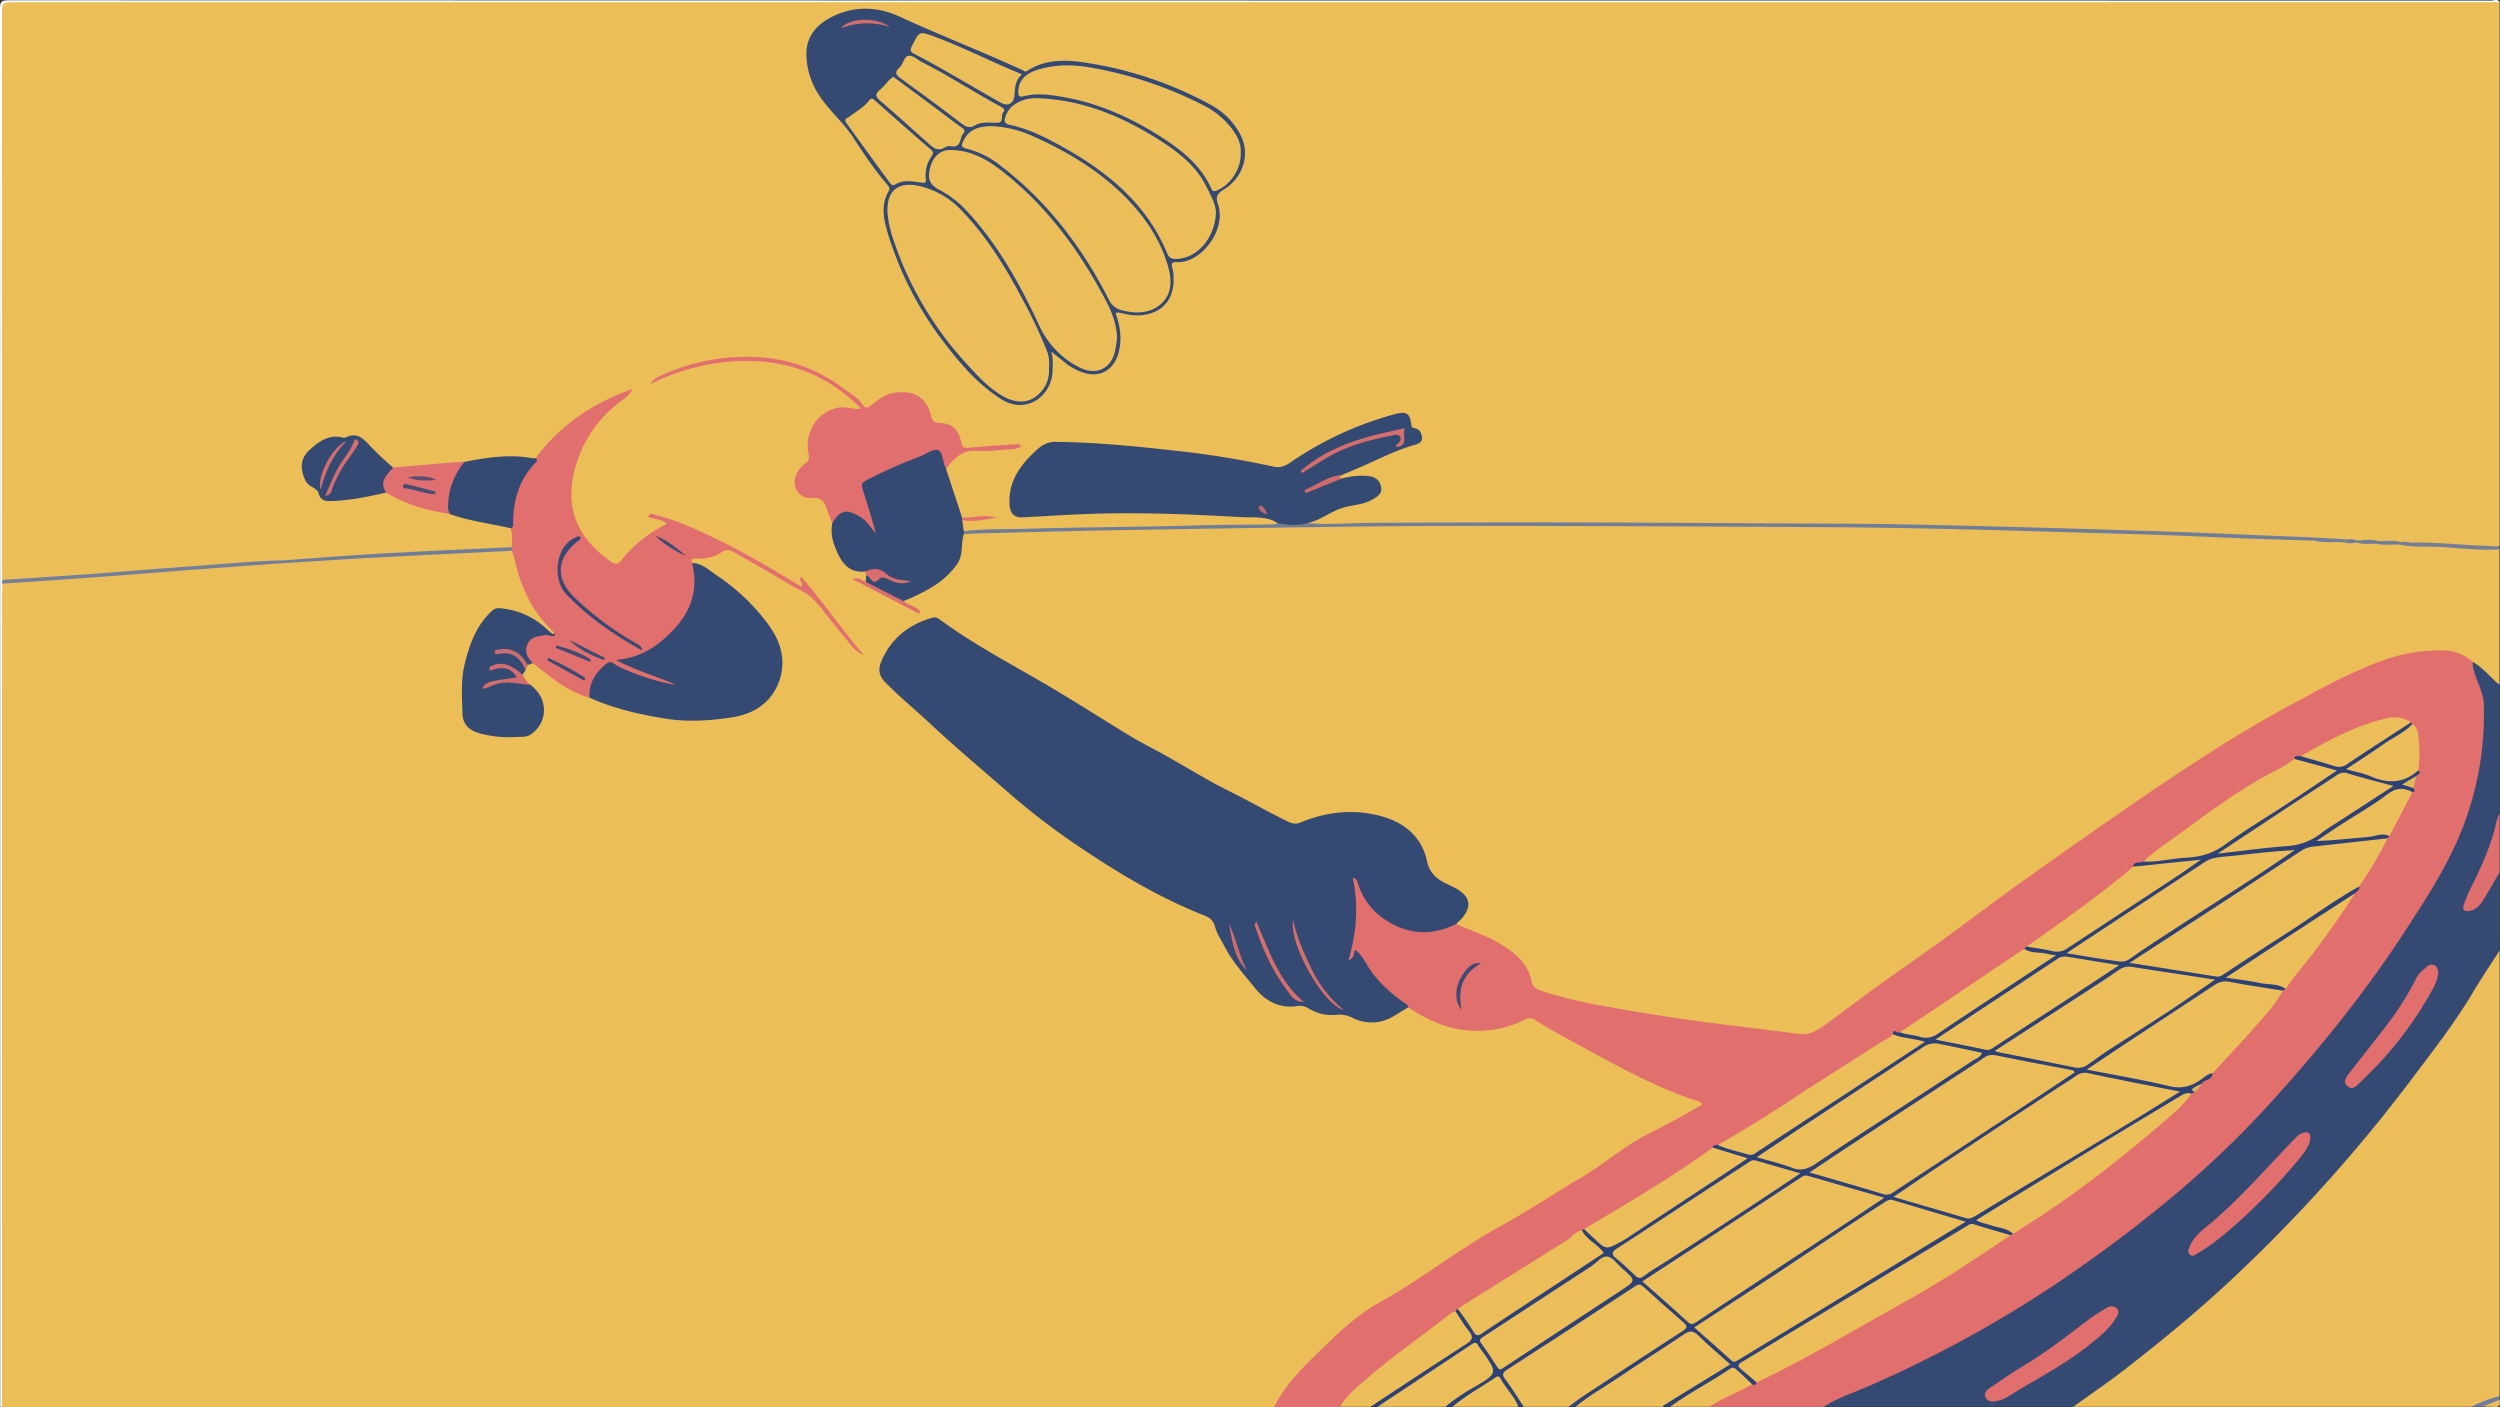 <svg id="Layer_1" data-name="Layer 1" xmlns="http://www.w3.org/2000/svg" viewBox="0 0 998.08 561.78"><rect x="0" y="0" width="998.08" height="561.78" fill="#333333" stroke="none"/><defs><style>.cls-1{fill:#ecbe58;}.cls-2{fill:#e16f6e;}.cls-3{fill:#ecbe59;}.cls-4{fill:#354a72;}.cls-5{fill:#2e4174;}.cls-6{fill:#fff;}.cls-7{fill:#ebbe59;}.cls-8{fill:#df6f6e;}.cls-9{fill:#747f97;}.cls-10{fill:#6f7c9b;}.cls-11{fill:#e3ba5c;}.cls-12{fill:#e16f6f;}.cls-13{fill:#6f7d99;}.cls-14{fill:#e06f6f;}.cls-15{fill:#737f98;}.cls-16{fill:#707d99;}.cls-17{fill:#d26d6d;}.cls-18{fill:#dd6e6f;}.cls-19{fill:#d86e6e;}.cls-20{fill:#d06c6d;}.cls-21{fill:#cb6c6d;}.cls-22{fill:#e0716f;}.cls-23{fill:#ecbf59;}.cls-24{fill:#3e4a71;}.cls-25{fill:#dfb759;}.cls-26{fill:#d5af5b;}.cls-27{fill:#e06f6e;}.cls-28{fill:#d66e6e;}.cls-29{fill:#d66e6d;}.cls-30{fill:#cd6b6d;}.cls-31{fill:#374872;}.cls-32{fill:#3d4a71;}.cls-33{fill:#414a72;}.cls-34{fill:#3d4a72;}.cls-35{fill:#be686d;}.cls-36{fill:#d56e6e;}.cls-37{fill:#d16d6d;}.cls-38{fill:#474c71;}.cls-39{fill:#5a4e70;}</style></defs><path class="cls-1" d="M997.93.89V217.94c-3.52,1.39-7.16.71-10.74.5-8.2-.49-16.38-1.25-24.61-1.22-1.47-.07-3,.21-4.41-.32-2.89-.79-5.84-.21-8.75-.39-2.55-.07-5.09.16-7.63-.15-2.72-1.1-5.57-.33-8.35-.56-13.94-.44-27.86-1.18-41.79-2-6.25-.36-12.53-.54-18.77-.7-13.15-.35-26.3-.72-39.44-1-20.92-.51-41.86-.86-62.77-1.87-9.59-.45-19.22.05-28.82-.14-64-1.27-128-.45-192.06-.68-7.34,0-14.66.44-22,.67a13.09,13.09,0,0,1-5.28-.38c-1.35-1.88.29-2.55,1.45-3.09,5.84-2.74,11.36-6.31,18.07-6.83a13.31,13.31,0,0,0,5.28-2c1.31-.74,2.38-1.67,2-3.36a3.25,3.25,0,0,0-3.11-2.48,27.52,27.52,0,0,0-7.42.1,5.11,5.11,0,0,1-3.45-.15c-1.93-1-1.21-2.22-.22-3.43,7.68-3.65,15.3-7.48,23.42-10.12,7.45-2.42,8-4.29,2.85-10.2-1.29-1.5-3-1.4-4.61-.93-8.87,2.63-17.71,5.37-25.84,9.91-5.68,3.18-11.35,6.4-16.78,10-2.15,1.43-4.57,1.27-6.88.67-14.38-3.76-29.12-5.64-43.81-7-13.64-1.28-27.3-3.32-41.11-2.56a10.83,10.83,0,0,0-7.63,3.15c-4.09,4.13-8.39,8.11-9.49,14.24a24.48,24.48,0,0,0-.38,2.82c-.32,5.74,1.16,7.13,6.79,6.24a28.32,28.32,0,0,1,3.18-.33,663.63,663.63,0,0,1,73.56.07c5.67.33,11.38.21,17,1.11,2.27.37,4.39,1,4.75,3.79-1,1.17-2.42.8-3.68.79-21.1-.15-42.19.7-63.28,1-11,.13-22.05-.24-33,.62-8.4.65-16.8.19-25.17.81-1.92-.87-2.19-2.39-1.64-4.21,1.06-1.63,2.73-.92,4.16-1a22.87,22.87,0,0,0,4.21-.61c-2.39.79-5.12.6-7.85.52a1.83,1.83,0,0,1-1.43-.93c-2.36-6.19-5.2-12.25-5.85-19a10.33,10.33,0,0,1,1.57-2.76c2.19-3.26,4.73-5.76,9.26-5.08,4.84.72,9.65-.89,14-.7-4.72-.06-9.89,1.12-15.14.8-2-.12-3.34-.65-4-2.72-1.22-4-3.7-6.5-8.2-6.56a3.76,3.76,0,0,1-3.86-3.52c-1.29-9.09-12.62-10.69-18.59-5.77a18.43,18.43,0,0,1-3.53,2.36,3.07,3.07,0,0,1-4.09-.81c-8.77-9.5-19.76-15-32.26-17.83-12.69-2.86-25.14-1.29-37.42,2.15a48.62,48.62,0,0,0-9.13,3.43A76.52,76.52,0,0,1,302,143.36,59.22,59.22,0,0,1,335.26,155c2.17,1.62,4.49,3.05,6.6,4.76,1.11.91,2.29,2.06,1.88,3.56-.49,1.8-2.31,1.49-3.64,1.33-3.39-.4-6.69-.25-9.6,1.63-4.7,3-6.72,7.59-6.34,13.05.21,3,.18,5.64-2.41,7.69a6.79,6.79,0,0,0-1.42,2c-2.28,4-1.1,7.62,3.38,7.86,6.69.37,7.94,4.89,9.22,9.81.21.8.47,1.58.68,2.38a22.26,22.26,0,0,0,1.27,8.32c1.6,4.82,3.9,8.9,9.64,9.52a2.54,2.54,0,0,1,1.52.85,3.42,3.42,0,0,1,.52,2.11,3.78,3.78,0,0,1-.4,2.09c.19.47-1.51.47-.39,1a182.72,182.72,0,0,1,16.81,9c-.65-.53-2-.76-1.87-2.3.48-1.73,2-2.11,3.4-2.78,4.89-2.36,9.62-5,13.53-8.86a15.15,15.15,0,0,0,4.85-10.29c.12-2.19.15-4.62,3.07-5.29,8.15-.58,16.34-.65,24.46-.71,18.37-.15,36.72-1.22,55.09-1,14.45.2,28.89-1.14,43.36-.71,3,.08,5.86-1.22,8.81-1,21.4,1.77,42.8,0,64.2.18,42.7.4,85.42-.22,128.12.27,20.12.23,40.24,0,60.34.72,18.92.67,37.86.57,56.76,1.83a90.89,90.89,0,0,0,9.91.14c12.21-.53,24.4.48,36.59.85,15.69.47,31.38,1.47,47.08,2,1.31,0,2.57.44,3.88.38,3.86.7,7.75.18,11.62.34a38.83,38.83,0,0,1,5.06.15c2.62,1.09,5.37.34,8,.56,2.91.1,5.83-.22,8.73.2a8.12,8.12,0,0,0,3.81.51c11.43-.2,22.77,1.42,34.18,1.5a3,3,0,0,1,2.32.64v54.08c-1.95.88-3-.61-4.2-1.63-2.56-2.14-4.56-4.95-7.61-6.52-6.75-5.39-14.58-4.51-22.14-3.22-14.21,2.42-26.82,9.13-39.39,15.77-9.12,4.81-18.11,9.85-27.12,14.86C887.41,298.29,878,305,868.56,311.45c-3.13,2.15-6.3,4.23-9.57,6.14-6.46,3.79-12.2,8.58-18.24,13-5.75,4.17-11.82,7.88-17.62,12-7.93,5.58-15.53,11.62-23.39,17.29q-12.36,8.94-24.73,17.88c-14.26,10.35-29.09,19.94-42.77,31-6.53,5.3-13.36,6.37-21.2,4.91-8.15-1.52-16.48-1.73-24.64-3-7.48-1.16-15-2.06-22.46-3.39-11.76-2.09-23.62-3.63-35.29-6.26-4.87-1.09-9.58-2.65-14.35-4.07a6.23,6.23,0,0,1-4.42-4.74c-1.58-6.83-6.41-10.87-12.12-14.05a66.91,66.91,0,0,0-13.55-6.19,4.21,4.21,0,0,1-3-2.82c-.17-2.68,1.88-4.51,2.71-6.82s.4-3.61-1.41-4.91a28.64,28.64,0,0,0-6.21-3.45,12.47,12.47,0,0,1-8-9.19,23.67,23.67,0,0,0-13.17-15.89,20.37,20.37,0,0,0-8.11-2.45c-8.4-.33-16.92-1.06-24.89,2.56a11.72,11.72,0,0,1-11.22-.7c-11.36-6.38-23.41-11.46-34.51-18.33-8.66-5.37-17.94-9.69-26.61-15-14.82-9.11-29.65-18.2-44.66-27-5.51-3.23-11.09-6.36-16.62-9.59a83.86,83.86,0,0,1-9.89-6.89c-4.63-3.69-9-3.08-13.4-.33a28.65,28.65,0,0,0-11.57,12.68c-1.56,3.52-1.24,5.19,1.45,8,6.39,6.7,13.91,12.15,20.45,18.71,5.76,5.78,12.13,11,18.25,16.35a329.56,329.56,0,0,0,26.68,21.79c7.9,5.63,15.76,11.36,24.11,16.34,11.5,6.85,23,13.67,35.61,18.43,3.16,1.2,5.5,3.09,6.66,6.4,3.3,9.48,9.25,17.37,16.1,24.4,3.93,4,9.23,6.68,15.36,6a7.7,7.7,0,0,1,4.78.92c4.19,2.28,8.77,2.84,13.41,2.81a13.6,13.6,0,0,1,5.12,1.28c5.85,2.3,11.19,1.1,16.2-2.21a12.56,12.56,0,0,1,4.21-1.77c4.19.31,7.36,3.05,10.93,4.76,9.87,4.76,19.82,4.62,30,1.44a17.3,17.3,0,0,0,3.35-1.19c3.59-2,6.69-1.05,10,1,10.37,6.41,21.29,11.85,32,17.67,6.88,3.74,14.12,6.69,21.19,10,2.44,1.14,5.16,1.67,7.69,2.69,1.47.59,3,1.19,3.31,2.9.36,2-1.38,2.55-2.67,3.32-8.43,5.06-17.33,9.24-25.84,14.17-3.81,2.21-7.12,5.07-10.75,7.51-7.64,5.17-15.65,9.74-23.41,14.69-15.35,9.79-31.61,18.09-46.33,28.9a148.93,148.93,0,0,1-16.62,10.22c-6.35,3.47-12,8-17.63,12.56a160.74,160.74,0,0,0-24.5,25.58c-1.23,1.55-1.92,3.56-4,4.21H.8c-.61-1-.35-2.08-.35-3.12q0-162,0-323.91c0-.47,0-1,0-1.42a1.71,1.71,0,0,1,1.74-1c7.81.09,15.52-1.25,23.31-1.55,7.29-.29,14.55-1.2,21.85-1.58,8.84-.45,17.65-1.49,26.49-2,8.11-.49,16.21-1.25,24.31-1.82,4.36-.31,8.7-1,13.09-.92,2.36,0,4.74.31,7.08-.3,4-.48,8-.91,11.94-1.05,12.13-.42,24.23-1.53,36.35-2.07,4.94-.22,9.88-.9,14.81-.77,7.45.21,14.83-1.18,22.28-.8,2,.2,2.69,1.64,3.08,3.37,1.51,6.75,4.42,12.94,7.66,19,1.53,2.87,3.81,5.11,5.71,7.67.79,1.07,1.71,2,1,3.47-1.15,1.13-2.09.36-3.15-.25-2-1.21-4-2.55-5.91-3.92-3.61-2.59-7.75-3.49-12-3.86-3.37-.29-5.05,2.58-6.45,4.84-6.58,10.64-8.38,22.42-7.36,34.71a7.45,7.45,0,0,0,6.41,7.05,67,67,0,0,0,14.09,1.2c3.57-.17,6.5-1.57,7.7-4.73A11,11,0,0,0,213,276.8a11.74,11.74,0,0,0-2.35-2.15c-1-1.73-2.77-3-2.93-5.21a5.28,5.28,0,0,1,.72-2.07,25.88,25.88,0,0,1,2-2.55,3.19,3.19,0,0,1,1.93-.9c2.94-.12,4.62,2.13,6.58,3.7a69.94,69.94,0,0,0,16.64,9.67c6.79,2,13.42,4.5,20.37,6,10.82,2.4,21.59,4,32.66,1.62,3.8-.82,7.65-1.05,11.27-2.84,7.78-3.85,11.83-12.89,10.16-21.39-1.38-7.09-5.61-12-10.24-17a94.6,94.6,0,0,0-23.55-18c-1.46-2.61-1.1-4,1.53-4.15a24.9,24.9,0,0,0,10.54-2.83c1.56-.86,3,0,4.37.72,8.62,4.46,16.5,10.42,25.36,14.2,8.25,3.53,11.49,11.12,17,16.85,2.12,2.2,3.81,4.8,5.41,6.55-3.81-4.61-8.13-9.72-12.15-15.06-2.55-3.39-5.12-6.21-9.56-7.83-5-1.81-9.4-5.38-14.14-8a184.77,184.77,0,0,0-17-8.62c-6.67-2.85-13.72-5.11-19.89-9.17-1.13-.75-2.71-.78-3.7-1.43a.91.91,0,0,1,.36.19c.93.78,3,.45,2.84,2.16-.1,1.53-1.63,2.29-2.91,2.86a38.56,38.56,0,0,0-13.16,10.39c-4.1,4.73-5.95,5-10.88.9C226,211.59,223.11,197,230,180.82c3.87-9.09,9.5-17.12,17.41-22.4-11.64,5.48-22.52,13.08-31.13,23.69a5.1,5.1,0,0,1-3.27,2c-9.25-.32-18.46-.17-27.55,1.84-4.81.11-9.55,1-14.36,1.18-4.57.14-9.11,1-13.7.85-5.23-2.16-8.44-6.71-12.26-10.51-1.76-1.76-3.29-2.83-5.84-1.67-2,.93-4.28,0-6.55.54-3.55.89-6.19,2.92-8.66,5.22-2.76,2.57-2.24,7.94.66,11.32,1.44,1.68,3.52,2.69,4.63,4.79.55,1.05,2,.89,3.24.82,7.3-.43,14.39-2.38,21.67-3,5.21,1.77,9.92,4.87,15.42,5.86,3.46.62,6.67,2.25,10.23,2.45,5.92,1.7,11.94,3,18,4.09a18,18,0,0,1,6.34,2.21c2.21,3,2.32,5.73.36,8.81a86.46,86.46,0,0,1-14.79.94c-12.63.14-25.21,1.3-37.81,1.84-10.57.45-21.18,1-31.74,2-2.34.22-4.65.8-7,.64-12.12.85-24.27,1.33-36.36,2.68-4.91.55-9.93.35-14.88.87-11.26,1.18-22.61,1.31-33.85,2.77-3.28.43-6.6.19-9.91.48-5,.45-10.09,1.28-15.19,1-.94,0-1.93.07-2.55-.9a30.27,30.27,0,0,1-.08-3.56Q.44,116.37.45,5C.45-.08,0,.54,5.07.54q494.34,0,988.67,0C995.13.56,996.58.21,997.93.89Z"/><path class="cls-2" d="M581.41,368.86c7,3.18,14.39,5.43,20.69,10,4.51,3.24,8.27,7.17,9.34,12.84.49,2.63,2.25,3.29,4.28,4A190.81,190.81,0,0,0,642.26,402q16,2.88,32.16,5.18c14.49,2.06,29.05,3.6,43.55,5.58,4.2.58,7.36-1.23,10.41-3.43,7-5,13.79-10.31,20.78-15.34,10.13-7.3,20.44-14.33,30.5-21.72s20.07-15,30.25-22.18c20.1-14.27,40.22-28.51,60.8-42.11,14.6-9.66,29.42-18.85,44.83-27.12,11.65-6.27,23.24-12.68,35.75-17.17a65.42,65.42,0,0,1,24.67-4,17.13,17.13,0,0,1,11.24,4.6c7.09,10.33,6.54,22,5.48,33.59-1.34,14.74-5.6,28.75-11.8,42.17-4,8.73-9.14,16.85-14.31,24.92a504,504,0,0,1-42.85,57.88c-10.6,12.29-21.29,24.46-33,35.75a498.89,498.89,0,0,1-44.25,37.71,514.17,514.17,0,0,1-49.21,33c-19.88,11.81-40.83,21.51-62.08,30.56-2.3,1-4.92.69-7.18,1.8H682.41c-.47-1.46.51-2.25,1.53-2.77,5-2.51,9.66-5.68,15.18-7a1.27,1.27,0,0,0,1.56-.88c3.57-3.26,8.17-4.75,12.35-6.86,13.41-6.78,26-15,39.35-21.84,12.12-6.26,23.16-14.2,35-20.85,4.93-2.77,9.11-6.79,14.39-9.06.43-.26.84-.56,1.25-.86,4.87-3.93,10.35-7,15.48-10.52,6.22-4.29,12.28-8.76,18.27-13.36,7.5-5.75,14.85-11.66,22.12-17.68a135.49,135.49,0,0,0,15-13.91,6.14,6.14,0,0,1,1.54-1.23,9.53,9.53,0,0,0,2.59-2.74c1-1.77,3.66-2,4.11-4.29a150.91,150.91,0,0,1,11.73-13.17,195.22,195.22,0,0,0,16.39-19.8,19,19,0,0,1,1.41-1.43c3.26-5.5,7.54-10.23,11.57-15.15,3.22-3.93,6.17-8.06,9-12.27,2.22-3.34,4.74-6.45,6.92-9.8a9.85,9.85,0,0,0,1.51-3c4-6.17,7.34-12.7,11.33-18.86a14.28,14.28,0,0,1,.61-1.39c2.44-4.83,5.24-9.47,7.46-14.41a8.2,8.2,0,0,1,2.19-2.72,1.06,1.06,0,0,0,.5-1.5c-.46-1.55.79-2.8.69-4.28a7.07,7.07,0,0,0,.36-3.35c.81-5.58,1-11.1-1.35-16.41a8,8,0,0,0-1.12-1.06c-5.38-2.77-10.47-.44-15.43,1.19-7.56,2.48-14.55,6.34-21.62,9.95-1.57.8-3.46.91-4.78,2.22a5.66,5.66,0,0,0-2.81,1.9c-4.85,3.64-10.51,5.88-15.61,9.12-7.38,4.69-14.43,9.86-21.77,14.58-7,4.48-12.86,10.39-20.16,14.36a20,20,0,0,0-2.43,2.06c-1.6.59-3.47.73-4.33,2.57-2.41,3-5.61,5.05-8.57,7.37-8.92,7-18,13.78-27.39,20.08-2.14,1.43-4.34,2.79-6.46,4.26-.41.31-.78.65-1.18,1a107.57,107.57,0,0,1-16.46,11.74c-11.33,6.66-21.29,15.42-33.11,21.3-1,.49-2.15.52-2.81,1.55-6.38,4.06-12.7,8.2-19.19,12.09-8.71,5.23-17,11.17-25.51,16.72-8.12,5.29-16.2,10.64-25,14.72a4.14,4.14,0,0,0-2.33,1.69c-15.12,11.22-31.45,20.56-47.45,30.39-1.14.7-2.42,1-3.58,1.53a13.33,13.33,0,0,1-1.35.71c-8.87,7.32-19.19,12.47-28.61,19a199.82,199.82,0,0,1-20.29,12.3c-.57.34-1,.89-1.52,1.27-14.69,11.28-30.21,21.54-43.29,34.82-1,1-2.27,1.24-3.29,2H508.63c5.18-10.33,13.72-17.82,21.77-25.75,6.27-6.17,13-11.86,20.61-16.12,16.71-9.35,31.72-21.37,48.5-30.57,10.78-5.9,20.91-12.85,31.51-19,9.37-5.47,17.51-12.84,27.26-17.73,7.17-3.6,14.26-7.37,21.3-11.59-.63-1.23-2-1.39-3.1-1.77-16.09-5.39-30.81-13.63-45.63-21.7-6.12-3.33-12.26-6.62-18.14-10.36a3.33,3.33,0,0,0-3.61-.16,43,43,0,0,1-27.57,3.77c-7-1.39-13.33-4.59-19.28-8.52-5.3-.91-8.42-5-11.94-8.41a34.83,34.83,0,0,1-6.35-8c-.88-1.6-1.66-3.33-4.31-1.94-1.58.83-3-1.41-2.15-3.95a62,62,0,0,0,1.79-9.72,59.86,59.86,0,0,0-.19-15.54c-.05-.47-.14-.94-.17-1.41-.09-1.36,0-2.8,1.62-3.1s2.33.93,2.83,2.19A30.85,30.85,0,0,0,553,365c7.55,6,16,6.29,24.85,3.75C579.12,368.41,580.25,367.59,581.41,368.86Z"/><path class="cls-3" d="M997.93,379.47v177.9c-3.15,3.16-7.45,3.24-11.39,4.27H827.71c-.56-2.29,1.26-3.18,2.65-4.09C840,551.22,849,544.16,858,537c7.11-5.69,14-11.72,20.88-17.65,12.17-10.43,23.42-21.81,34.6-33.26A465,465,0,0,0,947.05,448c9.12-11.65,18.32-23.25,27.27-35,5.15-6.76,9.52-14.12,13.92-21.4,2.08-3.44,4.68-6.56,6.38-10.25C995.19,380.13,996.1,378.82,997.93,379.47Z"/><path class="cls-4" d="M997.93,379.47c-3.59,5.62-7.34,11.15-10.75,16.88-7.24,12.17-15.95,23.29-24.44,34.58a623.24,623.24,0,0,1-70.31,78.46c-13.93,13.17-28.75,25.38-43.9,37.15-6.76,5.26-13.87,10.08-20.82,15.1H728c5.8-3.61,12.3-5.74,18.51-8.46a485.58,485.58,0,0,0,70.34-38,555.91,555.91,0,0,0,49.47-36.59,392,392,0,0,0,41.58-39.91c18.84-20.84,36.46-42.72,51.84-66.31,7.48-11.47,15-22.91,20.68-35.4a124.69,124.69,0,0,0,11.19-55.73c-.12-4.63-2.55-8.56-3.76-12.85a10.36,10.36,0,0,1-.65-4.14c4.21,2.32,7,6.25,10.73,9.16v51.24c-.61,12.08-6.16,22.5-11.15,33.12-.49,1-2,2.5-.55,3.38s2.48-.79,3.26-2c1.89-2.84,3.68-5.75,5.46-8.67.69-1.14,1.08-2.73,3-2.37Z"/><path class="cls-5" d="M953.93,333.84l-.75.79c-3,3.39-7.32,2.21-11,2.85a135.38,135.38,0,0,1-16.24,1.67c-3.84.19-6.94,2.14-10,4.2-13.54,9.15-27.37,17.84-41,26.89-6.69,4.45-13.33,9-20.35,13.26,9.38,1.26,18.48,2.74,27.57,4.31a8.34,8.34,0,0,0,6.39-1.19q22.32-14.55,44.46-29.38a43,43,0,0,1,5.19-3.08c1.14-.54,2.34-1.35,3.62-.23.43,1.44-.95,1.83-1.57,2.67-14.07,13-31.53,21.11-46.8,32.77,5.27,1.34,10.75,1.25,15.94,2.75,1.49.43,3.13.56,3.12,2.68l-1.17.72a6.49,6.49,0,0,1-5.08.63c-5.52-1.36-11.27-1.37-16.8-2.7-1.67-.4-3,.41-4.32,1.22-7.55,4.65-14.93,9.57-22.24,14.59-8.19,5.61-16.83,10.54-25,16.75,2.61,1.43,5.47,1.36,8.14,1.84,7.11,1.27,14.12,2.95,21.2,4.34a11.4,11.4,0,0,0,8.75-1.56c2.12-1.3,4.18-3.83,7.29-2.13.05,2.92-3.35,2.26-4.29,4.15-.76,1.3-3.18,1.2-2.87,3.4l-1.18.58c-8.45,5.42-17.15,10.42-25.69,15.72-14.95,9.27-30.21,18-45.06,27.47-3.55,2.26-7.42,4-11.08,6.63,2.43,1.67,5,1.68,7.28,2.63,1.62.69,3.5,1.16,3.29,3.54l-1,.47c-4.33,1.21-8.12-1.09-12.09-2a9.62,9.62,0,0,0-7.74,1.34C762.76,505.14,742.2,517,722,529.56c-7.32,4.56-14.83,8.82-22.13,13.43-3.36,2.12-3.43,2.25-.75,5.07,1.05,1.11,2.34,2.08,2.16,3.87-.26,1.09-.92,1.16-1.8.72a6.26,6.26,0,0,1-4.62-2.3c-2-2.45-4-2.26-6.47-.59-4.61,3.12-9.47,5.84-14.17,8.83-2.33,1.49-5,2.06-7.51,3h-2.85c-.54-2.35,1.4-3,2.8-3.94q9.12-5.82,18.44-11.3c3-1.77,3.12-2.39.48-4.5-2.86-2.3-5.57-4.75-8.38-7.1-1.49-1.25-2.72-1.51-4.43-.42-6.68,4.26-13.35,8.51-19.85,13-6,4.18-12.25,8-18.39,12-1.73,1.13-3.86,1.11-5.57,2.21h-2.85c-.52-2,1-2.72,2.19-3.59,7.06-5,14.47-9.45,21.62-14.31,6.26-4.27,12.66-8.33,19-12.53,1.4-.93,2.08-1.85.62-3.36-4.31-4.44-9.51-7.84-13.88-12.2-1.33-1.33-2.67-.3-3.86.46-7.6,4.81-15.18,9.68-22.67,14.66-7.89,5.25-15.84,10.4-23.74,15.62-3.45,2.28-3.67,2.64-1.45,6.07,1.09,1.69,2.18,3.38,3.4,5,.93,1.22,1.9,2.5,1,4.19H606.2c-3.08-1.64-4.73-4.59-6.42-7.39-1.41-2.34-2.88-2.52-4.89-1.09-1.73,1.24-3.64,2.24-5.31,3.55a33.44,33.44,0,0,1-9.73,4.93H577c-.65-2.51,1.42-3.28,2.92-4.22,4.11-2.59,8-5.47,12.2-8,2.2-1.32,2.4-2.66,1-4.92-4.22-6.92-4.14-7-10.86-2.53-8.18,5.46-16.44,10.78-24.55,16.34-2.39,1.64-5.19,2.24-7.8,3.31h-2.85c-.56-1.68.74-2.35,1.78-3,10.66-7,21.14-14.36,32-21.07,5.35-3.31,5.62-3.6,1.86-8.79-1.16-1.6-2.14-3.13-1.63-5.19l.82-1c2.64-.41,3.09,2.08,4.4,3.39a17.77,17.77,0,0,1,1.87,3c1.18,1.8,2.34,2.11,4.36.82,7.49-4.78,14.8-9.84,22.27-14.66,6.66-4.31,13.2-8.81,19.91-13.05,3-1.9,2.92-2.55.3-5-1.7-1.59-4.62-2.5-3.46-5.81l.83-.55c2.09,0,3.46,1.23,4.85,2.57,4.15,4,4.28,4.15,8.91,1.1,15.59-10.27,31.29-20.39,46.8-30.78.08-.06.1-.21.24-.51-1.66-1.39-3.88-1.37-5.8-2.08-1.51-.56-3.37-.66-3.63-2.82.23-1.21,1.3-.83,2.05-1.07,3.38-.65,6.5.47,9.6,1.49a7.1,7.1,0,0,0,6.67-.91c15.46-10,30.64-20.45,46.14-30.39,5.37-3.44,10.69-6.94,16.06-10.59-2.81-1.45-6.91.07-8.57-3.76.2-2.79,2.08.23,2.79-.81a13.7,13.7,0,0,1,8,.16,6.4,6.4,0,0,0,5.77-.74c13.73-9.27,27.63-18.26,41.47-27.35a4.89,4.89,0,0,0,1.81-1.7c-1.22-.95-2.7-.61-4.05-.83-1.7-.26-3.37-.56-3.33-2.84l.95-.89a21.34,21.34,0,0,1,10.85.19,5.39,5.39,0,0,0,4.65-1.05c15.45-10.48,31.22-20.48,46.76-30.82a18.79,18.79,0,0,1,3.18-1.57c-4.38,1.8-9.12,1.33-13.66,2.1-1.73.29-3.51.39-5.27.62-1.5.2-3.14.33-4.06-1.38.53-2.44,2.95-1.1,4.2-2.11,6.21-2.66,12.89-3,19.44-3.53A21.44,21.44,0,0,0,885.53,337c13.33-8.8,26.52-17.81,40.08-26.24a7.34,7.34,0,0,0,2.41-2.4c-2.56-1.75-5.55-1.92-8.27-2.83-1.48-.5-3.42-.42-3.71-2.62.13-1.91,1.67-.65,2.46-1.08a14.6,14.6,0,0,1,8.64,1c4.79,2,8.85,1.38,13.11-1.81,5.27-3.94,10.91-7.41,16.4-11a8,8,0,0,1,5.92-1.62l.57.65c.69,2.51-1.4,3.31-2.85,4.29-5.76,3.92-11.53,7.83-17.4,11.58-.57.37-1.34.55-1.52,1.81,4.87,1.39,9.73,3.05,14.79,4,1.41.26,2.54-1.08,3.79-1.73,1.71-.89,3.26-2.58,5.51-1.39,1.6,1.45-.52,1.52-.84,2.26-.84,1.52-2.88,2.78-1,4.88.51.71.58,1.29-.47,1.52-.4.27-.9.62-1.29.53-5.86-1.44-9.42,3-13.54,5.56-6.29,4-12.62,7.86-18.61,12.09,6.61-1.67,13.64-.9,20.38-2.55a3.62,3.62,0,0,1,1.76.06C952.86,332.14,953.9,332.46,953.93,333.84Z"/><path class="cls-3" d="M608.34,561.64c-2.42-3.63-4.68-7.38-7.3-10.85-1.43-1.89-1.36-2.7.68-4q25.59-16.5,51-33.25c1.31-.86,2-1,3.25.07,5.33,4.85,10.7,9.66,16.16,14.36,1.87,1.6,1.33,2.29-.45,3.45Q652,544.21,632.33,557.2c-2.12,1.4-4.13,3-6.19,4.44Z"/><path class="cls-6" d="M.9,233c0,1.54-.1,3.08-.1,4.62v324c-.22-.15-.75.36-.72-.35,0-.95,0-1.9,0-2.85Q.09,281,0,3.51C0,.52.73.11,3.52.11q495.6.12,991.21.12c1,0,2.41-.82,3.2.66H6.2C.8.89.8.89.8,6.33V226.92c0,1.54.07,3.08.11,4.62A1.24,1.24,0,0,1,.9,233Z"/><path class="cls-3" d="M629,561.64c5.4-4.56,11.63-7.91,17.44-11.88,8.54-5.84,17.34-11.3,25.91-17.11,2.3-1.56,3.72-1.37,5.66.51,4,3.92,8.34,7.57,12.75,11.54-8.83,5.44-17.43,10.74-26,16-.41.26-.85.36-.82.94Z"/><path class="cls-3" d="M581.11,523.55c1.75,2.64,3.35,5.4,5.32,7.87s1.35,3.57-1,5.11c-10.87,7-21.64,14.14-32.44,21.23l-5.86,3.88H535c2.39-4.33,6.24-7.34,9.85-10.5,11-9.65,23.11-17.94,34.63-27A6,6,0,0,1,581.11,523.55Z"/><path class="cls-3" d="M549.94,561.64q18.79-12.45,37.56-24.93c1.3-.87,2-.87,2.72.53a27.06,27.06,0,0,0,1.84,2.59c5.85,8.34,5.73,8.54-3.24,13.81a76,76,0,0,0-11.82,8Z"/><path class="cls-7" d="M666.74,561.64c7.69-5.63,16.25-9.9,24.1-15.27,1.27-.87,2,.07,2.77.72,2,1.79,3.94,3.7,5.9,5.56-5.53,3.32-11.73,5.37-17.1,9Z"/><path class="cls-8" d="M997.93,348.16c-2.11,3.63-4.15,7.3-6.35,10.88-1.31,2.14-2.92,4.09-5.58,4.6-1.93.38-3.06-.17-2.36-2.48a62.28,62.28,0,0,1,3.86-8.73c3.81-8,7.47-16.07,9.26-24.83a17.28,17.28,0,0,1,1.17-2.92Z"/><path class="cls-7" d="M579.85,561.64c5.37-4.53,11.54-7.9,17.34-11.8,1-.69,1.51-.2,1.93.59,2.09,3.91,5.46,7,7.08,11.21Z"/><path class="cls-9" d="M962.29,216.63c10.75-.35,21.42,1.16,32.15,1.36,1.17,0,2.33.39,3.49-.05v1.42c-7.42.39-14.82-.38-22.2-.91-6-.43-12.05.22-18-1.07C959.11,216.25,960.85,217.34,962.29,216.63Z"/><path class="cls-10" d="M986.54,561.64a55.61,55.61,0,0,1,11.39-4.27v1.43c-1.61,2.85-4.79,1.78-7.12,2.84Z"/><path class="cls-11" d="M990.81,561.64l7.12-2.84c.54,2.43-.39,3.28-2.85,2.88A27.62,27.62,0,0,0,990.81,561.64Z"/><path class="cls-4" d="M581.41,368.86c-9.34,4.64-18.61,4.43-27.43-1.08a26.61,26.61,0,0,1-12-15.53c-.22-.78-.48-1.61-1.87-1.72,2.32,11,1.46,21.83-1.74,32.75,2.57-.7,1.71-2.81,2.77-4.12,3,2.53,4.47,6.18,6.71,9.23a53.57,53.57,0,0,0,13.2,12.2c.62.43,1.16.72,1.23,1.51-1.9,1.16-3.79,2.34-5.7,3.48a16.8,16.8,0,0,1-16.8.68,11.33,11.33,0,0,0-6.45-1.1,17.75,17.75,0,0,1-10.84-2.51,6.27,6.27,0,0,0-4.55-1c-7.11,1.14-12.87-2.11-16.95-7.23s-8.78-10.19-11.9-16.19c-1.41-2.71-3.22-5.33-4-8.22s-2.39-3.76-4.67-4.67c-15.94-6.35-30.76-14.81-45-24.27a289.4,289.4,0,0,1-31.19-23.23c-10.81-9.47-21.87-18.67-32.37-28.48-6.12-5.71-12.6-11-18.47-17-2.84-2.9-2.7-5.59-1.45-8.51,3.82-8.89,10.69-14.43,19.92-17.11a3.07,3.07,0,0,1,3,.35c14.16,10.46,29.8,18.49,44.89,27.44,10.72,6.36,21.19,13.12,31.86,19.55,4.85,2.92,10,5.4,14.88,8.2,8.19,4.65,16.2,9.6,24.67,13.78,7.89,3.9,15.51,8.33,23.45,12.14a5.54,5.54,0,0,0,5,0c10-4.09,20.47-5.22,30.92-2.6,9.55,2.4,17,8,19.18,18.18,1.07,4.94,4.07,7.32,8.11,9.22a36.31,36.31,0,0,1,4.09,2.05c5.1,3.19,5.65,6.87,1.77,11.53C582.93,367.35,582.14,368.08,581.41,368.86Z"/><path class="cls-2" d="M213.82,182.93c9.91-13.41,23.12-22.14,38.65-27.62-1,2.33-3,3.61-4.81,5a49.13,49.13,0,0,0-18.53,28.5c-3.74,16.38,3.14,27.25,15.05,35.64,2,1.45,3.17.1,4.12-1.08a54.6,54.6,0,0,1,18-14.3c-2.2-2-5.15-1.62-7.58-2.75.86-1.8,2.14-.91,3.14-.67,7.75,1.83,14.94,5.17,22.08,8.54,12.4,5.86,24.19,12.86,35.92,20,1.24-1.48-1.39-2.28,0-3.94,8.83,10.13,16.31,21.24,25.08,31.34-3-1.12-4.76-3.6-6.63-5.8-4.37-5.11-8.33-10.57-12.73-15.66-2.9-3.36-7.2-4.93-10.93-7.18-7.07-4.28-14.31-8.27-21.45-12.43-1.8-1-3.31-1.33-5.21,0-2.89,2-6.31,2.54-9.82,2.54-1,0-2.79-.47-1.79,1.73,4,3.41,2.54,7.94,2,12-1.26,9.09-6.93,15.54-13.89,21-3.93,3.1-8.14,5.61-13.28,6.38,4.4,1.8,8.56,3.84,13,5a23.75,23.75,0,0,1,4,1.52c1.35.6,2.7,1.51,2.11,3.19s-2.1,1.34-3.39,1.05c-1.61-.36-3.21-.81-4.8-1.27a166.58,166.58,0,0,1-15.61-5.88c-3.52-1.42-5.09-1-6.93,2.33a33.07,33.07,0,0,0-2.48,5.49c-.37,1.11-.61,2.32-1.73,3-8-2.3-14.36-7.22-20.65-12.32-.64-.52-1.3-1-2-1.49q-5.34-2.72-3.52-7.7a7.37,7.37,0,0,1,8.51-4.65c1.25.35,2.39,1,3.67,1.3.21-1.14-.66-1.65-1.32-2.3-7.88-7.83-12.29-17.47-14.64-28.15a11.6,11.6,0,0,0-1.11-3.32,1.12,1.12,0,0,1,0-1.45c-.05-2.53.43-5.09-.45-7.56-1.7-3.85-.46-7.72.38-11.4,1-4.45,3.12-8.59,5.17-12.72C210.4,184.76,212.6,184.48,213.82,182.93Z"/><path class="cls-4" d="M535.5,191.1A29.34,29.34,0,0,1,545.66,190c2.61.22,4.88,1.05,5.63,3.94.81,3.16-1.32,4.3-3.62,5.61-3.8,2.15-8.18,2-12.17,3.37-4.68,1.62-8.62,4.9-13.55,5.92-2.71,1.6-9.36,1.66-11.64.12-4.62-3.06-9.88-2.23-15-2.52-18.51-1.06-37-1.81-55.57-1.41-10.5.23-21,1-31.48,1.5-3.56.19-5.14-1.71-5.25-5.7-.26-9.55,5-16,11.64-21.87a10.34,10.34,0,0,1,7.67-2.54c15.94.21,31.75,1.82,47.58,3.58a367.28,367.28,0,0,1,38.62,6.31c2.46.54,4.41-.17,6.48-1.58a137.3,137.3,0,0,1,41.68-19.35c4.88-1.32,6.2-.48,6.76,4.22a1.27,1.27,0,0,0,1.26,1.32c2.25.36,2.86,2.21,3,3.9s-1.55,2.43-2.87,2.79c-7.51,2.07-14.37,5.7-21.46,8.77-2.56,1.11-5.13,2.2-7.7,3.3-3.18,1.59-6.46,3-8.34,3.91C529,192.67,532,191,535.5,191.1Z"/><path class="cls-4" d="M445.35,125c1.82,5.06,2.66,10.13,1.29,15.53-1.84,7.31-7.74,10.68-14.79,8a22.51,22.51,0,0,1-6.19-3.4c-1.83-1.47-3.67-2.93-6-4.77.92,2.84.6,5.25.55,7.64-.23,10.07-10.46,17.78-20.65,11.26-8.75-5.6-15.39-13.14-21.64-21.22a136.47,136.47,0,0,1-23.41-44.67c-1.71-5.71-3-11.48.3-17.14.59-1,.12-1.74-.56-2.52-5.16-5.9-9.45-12.44-13.74-19-4-6.06-9.67-10.7-13.57-16.82a30.06,30.06,0,0,1-5-16c-.11-6.6,3.25-11.12,8.41-14.18,9.37-5.56,19.48-5.37,29-1,16.2,7.5,32.85,13.92,49.06,21.37.5.22.78.8,1.52.31,7.2-4.72,15.22-4.67,23.22-3.4a151.13,151.13,0,0,1,50.47,17,28.43,28.43,0,0,1,11.73,12.06c3.83,7.62.95,16.83-6.69,21.57-2.48,1.54-3.52,2.67-2.4,5.91,3.55,10.27-6.86,23.68-16.45,23.12-1.76-.1-2.36.46-1.81,2.27a14.46,14.46,0,0,1,.54,3.83c.46,13.38-10.66,16.76-19.64,14.52C447.77,125.22,446.76,124.39,445.35,125Z"/><path class="cls-4" d="M235.32,278.53c-.32-5.8,2.42-10.1,6.79-13.54a2.21,2.21,0,0,1,3.1,0c3.92,2.84,19,8,24.5,8.29-7.86-3.31-16.13-5.7-23.85-9.83,10-.69,17.41-5.83,23.81-12.9,6.76-7.47,9-16,6.65-25.8,3.82.1,6.54,2.72,9.35,4.63A82.54,82.54,0,0,1,307.23,250c4.91,7,6.8,14.83,3.42,23s-10.25,12.2-18.86,13.47c-8.41,1.24-16.83,1.81-25.29.55C255.78,285.35,245.27,283,235.32,278.53Z"/><path class="cls-4" d="M345.6,232.29l.21-2.62c2.74.11,5.58-.69,8.21.54a18.76,18.76,0,0,0,4.12,1.51c-.24-.13-.74-.08-1.06-.29-3.57-2.22-7.72-2.29-11.62-3.28-7.18.84-10.3-4.4-12.73-11.62a16,16,0,0,1-.48-7.64c.3-2.9,1.22-5.42,4.57-5.84,4.26-.54,7.62,1.29,10.21,4.51a5.2,5.2,0,0,1,1.38,3.05c-1-2.91-2.79-6-3.94-9.36-3.53-10.44-1.92-9.71,4.9-13.19,7.38-3.76,15.25-6.41,22.95-9.43,2.15-.85,3.68-.06,4.58,2s1.53,4.22.79,6.52q3.19,9.72,6.38,19.45a.73.73,0,0,1,.09,1c.21,1.49.41,3,.61,4.47a.71.71,0,0,1,.05,1.1c-1.31,3.83-.11,8.12-2.58,11.81-4.53,6.73-11.22,10.4-18.29,13.64-1.06.48-2.15.91-3.22,1.36-4,.09-6.88-2.58-10.06-4.34C348.94,234.74,346.39,234.72,345.6,232.29Z"/><path class="cls-12" d="M377.69,187.17c-1.49-2.5-1.07-7-3.43-7.54-1.78-.43-5,1.85-7.62,2.88a178.32,178.32,0,0,0-20.92,9.33c-1.89,1-1.87,1.83-1.33,3.48,1.88,5.8,3.65,11.63,5.27,17.54-2.1-2.18-3.41-4.86-6.17-6.51-5.48-3.26-8-2.86-11.24,2.55-.63-1.64-1.28-3.27-1.88-4.92-1.08-3-1.82-5.64-6.32-5.15a6.2,6.2,0,0,1-6.64-4.92c-.67-3.65,1.28-6.75,4.06-8.87,1.58-1.22,1.65-2.24,1.32-3.85-1.65-7.94,2.94-16.86,12.21-18.49,2.78-.5,5.31.9,8.77.42-11.4-11.49-24.79-17.79-40.3-18.83a84.77,84.77,0,0,0-43.82,9.09c1.37-2.33,3.6-3.15,5.72-4.08a80.57,80.57,0,0,1,37.72-6.66,60.67,60.67,0,0,1,32.84,11.87c3,2.24,6.48,4,8.67,7.25.78,1.15,1.51,1.29,2.85.28,2.8-2.1,5.48-4.54,9.16-5.15,8.62-1.42,13.39,2,15.17,9.32.5,2,1.12,2.48,3.15,2.59,5.27.28,7.74,2.55,8.88,7.95.39,1.84,1.1,2.2,2.85,2,6.11-.55,12.24-1,18.36-1.35.83-.05,1.87-.44,2.7.77-1.66,1.15-3.52,1.18-5.33,1.28-4.13.24-8.3.88-12.38.53C384,179.52,380.82,183.13,377.69,187.17Z"/><path class="cls-4" d="M221.37,253.67c-1.23.82-2.4-.33-3.63-.11-2.65.47-5.54.45-7,3.34-1.55,3.11-.28,5.6,2,7.82l-1.85.71a1.36,1.36,0,0,1-1.77-.77c-1.11-2.91-3.61-3.85-5.55-4.38,3.37.61,5.83,3,6.28,7.22l-1.22,1.86c-1.11.47-1.68-.35-2.46-.9-1.81-1.28-3.6-2.71-5.65-2.52,1.94-.23,3.64,1.18,5.42,2.32a1.81,1.81,0,0,1,.88,2.14c-.33.92-1.12,1.08-2,1.07a54.73,54.73,0,0,0-8.36,1c5.38-.79,10.43-2.35,15.23.89,7.22,5.24,7.3,14.85.3,19.79-1.88,1.32-3.87.95-5.81,1.08a44.7,44.7,0,0,1-14.93-1.53c-3.71-1.05-6.49-3.39-6.61-7.71-.19-6.66-.71-13.48.88-19.91,1.9-7.65,4.52-15.23,10.69-21a3.74,3.74,0,0,1,3.18-1.26,30.68,30.68,0,0,1,19,8.42A37.29,37.29,0,0,0,221.37,253.67Z"/><path class="cls-13" d="M384.82,213.22l-.05-1.1c8-1.06,16.06-.77,24.08-1,23.55-.68,47.11-.72,70.65-1.4,9.6-.27,19.18-.19,28.77-.37a10.57,10.57,0,0,0,2-.42c3.89.67,7.77,1.1,11.64-.11,8.63.74,17.26,0,25.89-.09q73.83-.39,147.65.16c22.55.18,45.09.06,67.63.51,31.51.63,63,1.59,94.52,2.57,20.31.64,40.61,1.57,60.91,2.39,5.09.21,10.18.51,15.27.77,0,1.34-1,1-1.74,1-2.64-.09-5.29.36-7.9-.28-9.22-.29-18.45-.54-27.68-.89-14.07-.53-28.14-1.27-42.22-1.66-41.1-1.16-82.2-2.56-123.32-2.82q-58.34-.37-116.67-.49c-22.26-.05-44.53-.07-66.79.18-34.23.37-68.45.94-102.67,1.52-18,.31-36,.83-54,1.26C388.83,213,386.83,213.13,384.82,213.22Z"/><path class="cls-4" d="M213.82,182.93c.48.39.94.85.35,1.44-7,6.92-9.37,15.55-9.29,25.06a1.27,1.27,0,0,1-1,1.46c-8.08-1.88-16.39-2.81-24.24-5.66a4.17,4.17,0,0,1-2.26-4.39,30.21,30.21,0,0,1,3.77-13.1c1-1.75,2.78-2.46,4.4-3.38,8.78-1.69,17.57-3.06,26.54-1.51A13,13,0,0,0,213.82,182.93Z"/><path class="cls-4" d="M154.14,196.64c-7.1,1.63-14.25,3.15-21.55,3.38-2.11.07-4.53.27-5.4-3.12-.56-2.17-4-2.42-5.22-5-2.2-4.59-2.19-8.75,1.5-12.16s7.66-6.38,13.22-5.09a2.2,2.2,0,0,0,1.37,0c4.82-2.46,7.48,1.05,10.17,3.86a115.39,115.39,0,0,0,8.71,8.14c.13.32.35.75.19,1C155.38,190.41,155,193.58,154.14,196.64Z"/><path class="cls-14" d="M154.14,196.64c-2.91-4.4.32-7.08,2.8-10q11.64-1,23.28-2c1.76-.15,3.53-.24,5.3-.35a27.84,27.84,0,0,0-6.6,17.12,5.78,5.78,0,0,0,.69,3.75C170.63,203.83,162,201.43,154.14,196.64Z"/><path class="cls-15" d="M.9,233v-1.49c11.9-.79,23.81-1.53,35.71-2.38,11.55-.83,23.08-1.86,34.62-2.65,14-1,28-2.42,42.12-2.81,1.66.86,3.64-.43,5.25.79-10.59.75-21.19,1.46-31.78,2.25-14,1-28,2.22-42.07,3.25C30.15,231.06,15.52,232,.9,233Z"/><path class="cls-16" d="M118.61,224.49c-1.73-.38-3.63.28-5.25-.79,12.84-.91,25.68-2,38.53-2.69,17.47-1,34.94-1.72,52.41-2.56v1.45c-17.12.84-34.25,1.63-51.37,2.54C141.49,223,130.05,223.8,118.61,224.49Z"/><path class="cls-17" d="M211.64,273.41c-4.07-.27-8-1.41-12.25-.63-2.4.45-4.43,2-7,2.16,1.87-2.76,1.87-2.76,13.95-4.5-2-3.34-4.75-4.37-8.92-3.3-.7.17-1.6,1.2-2,0-.33-1,.8-1.25,1.53-1.55,3.47-1.41,6.44-.08,9.26,1.8a29.17,29.17,0,0,1,2.46,2A13.11,13.11,0,0,0,211.64,273.41Z"/><path class="cls-18" d="M345.6,232.29,360.73,240c2,1.74,5,1.93,6.66,4.15l-.47.85-26.48-13.76C342.73,230.08,344,231.79,345.6,232.29Z"/><path class="cls-19" d="M345.46,228.15c3-1.26,5.64-1.67,8.53,1.06,2.46,2.32,6.23,2.35,9.63,2.79-3.15,1.68-6.2.61-9-.71-1.55-.72-2.52-1.18-3.93.18-2.68,2.58-3.06-1.64-4.87-1.79C345.69,229.17,345.57,228.66,345.46,228.15Z"/><path class="cls-20" d="M535.5,191.1l-14.2,5.76-.52-1.21c4.94-2,9.2-5.55,14.88-6C535.52,190.13,534,190.45,535.5,191.1Z"/><path class="cls-21" d="M209.82,267.5c-2.07-4.8-5.29-7.63-10.93-6.39-.53.11-1.32.07-1.39-.68-.1-1,.81-.93,1.46-1.06a9.65,9.65,0,0,1,10.58,4.44,16.69,16.69,0,0,0,1.32,1.62Z"/><path class="cls-22" d="M384.16,207.65l-.09-1c4.55.22,9.1-1.41,13.67,0C393.23,207.38,388.78,208.56,384.16,207.65Z"/><path class="cls-13" d="M962.29,216.63c-1.41.89-3,.43-4.54.75-3,0-6,.37-9-.34-2.7-.54-5.49.28-8.18-.49a8.06,8.06,0,0,1-4.59,0c1.78-2.27,4-.76,6.09-.75a19.67,19.67,0,0,1,7.49.19c2.94.59,6-.26,8.9.5A6.46,6.46,0,0,1,962.29,216.63Z"/><path class="cls-9" d="M942.06,215.77c-2,.28-4.19-.51-6.09.75-3.93-.29-7.9.36-11.79-.66,3.2-.41,6.51.63,9.64-.73Z"/><path class="cls-9" d="M958.45,216.46c-3-.15-6,.64-8.9-.5C952.52,216.15,955.53,215.51,958.45,216.46Z"/><path class="cls-9" d="M940.56,216.55c2.73.17,5.51-.58,8.18.49C946,217.11,943.25,217.38,940.56,216.55Z"/><path class="cls-3" d="M941.81,353.93c-9.81,5.44-18.8,12.15-28.21,18.2q-13.11,8.4-26.1,17a3.63,3.63,0,0,1-2.63.75l-34.65-5.48c12.64-8.23,24.78-16.12,36.9-24q16-10.43,31.86-20.92a11.79,11.79,0,0,1,5.38-1.58c9.6-1.1,19.21-2.14,28.82-3.2A154.5,154.5,0,0,1,941.81,353.93Z"/><path class="cls-3" d="M883.3,428.5c-1.63.12-2.86,1.18-4,2.05-4,3-8.06,4.34-13.36,3.06-10.62-2.57-21.43-4.36-32.85-6.61,5.59-3.73,10.69-7.17,15.82-10.56,11.72-7.74,23.47-15.44,35.18-23.2a7.86,7.86,0,0,1,6.31-1.23c7,1.35,14,2.36,21,3.51-3.22,5.8-7.76,10.59-12.08,15.51C894.05,417,888.63,422.69,883.3,428.5Z"/><path class="cls-3" d="M701.31,551.93c-2.15-1.84-4.27-3.71-6.46-5.51-1.48-1.22-.77-1.85.46-2.6q25.59-15.5,51.16-31c12.93-7.82,25.89-15.58,38.82-23.4.91-.55,1.54-1.06,2.83-.63,4.8,1.58,9.69,2.91,14.54,4.33-13.12,8.87-26.27,17.73-40.09,25.41C742.24,529.79,722.36,541.93,701.31,551.93Z"/><path class="cls-3" d="M916,303l17,4.6c-6.7,4.48-12.85,8.66-19.07,12.75-8.73,5.74-17.72,11.12-26.19,17.23-4.79,3.46-10,4.6-15.46,4.88s-10.92,1.79-16.49,1.5c4.74-4.61,10.36-8.09,15.64-12,12.38-9.13,24.78-18.26,38.66-25.12A56.21,56.21,0,0,0,916,303Z"/><path class="cls-3" d="M803.7,492.62c-2.49-2.54-6.06-2.32-9.07-3.51-1.72-.67-3.67-.68-5.69-2l9.16-5.62q19.46-11.89,38.92-23.77c11.17-6.79,22.38-13.5,33.58-20.24,1.34-.81,2.73-1.44,4.36-.86-3.78,5.22-8.77,9.24-13.62,13.36-12,10.24-24.42,20.07-37.31,29.21C817.4,483.89,810.48,488.16,803.7,492.62Z"/><path class="cls-3" d="M755.73,412.93c3.91,1.63,8.24,1.59,12.79,3-10,6.59-19.63,12.9-29.24,19.2-12.77,8.37-25.57,16.7-38.3,25.13a3.49,3.49,0,0,1-3.45.56c-3.92-1.18-7.95-2-11.7-3.69,11.39-6.47,22.42-13.5,33.36-20.7,10.23-6.73,20.65-13.17,30.92-19.84C752,415.34,754.2,414.67,755.73,412.93Z"/><path class="cls-3" d="M631.58,491.23c1.92,3.81,6.18,5.36,8.69,9q-10.9,7.17-21.79,14.34c-8.88,5.85-17.78,11.7-26.62,17.61-1.61,1.07-2.5,1.51-3.72-.69a100.43,100.43,0,0,0-6.21-9q21.78-13.64,43.57-27.26C627.57,494,628.87,491.54,631.58,491.23Z"/><path class="cls-3" d="M683.78,458.16l13.92,4.26c-3.59,2.41-6.67,4.51-9.78,6.56q-19.56,12.91-39.13,25.8a20.46,20.46,0,0,1-1.82,1.05c-5.78,3.13-5.78,3.13-10.71-1.55-1.28-1.21-2.57-2.4-3.85-3.6C649.84,480.33,667.35,470.1,683.78,458.16Z"/><path class="cls-3" d="M851.61,346l27.06-2.79c-3.37,2.35-6,4.23-8.64,6q-22.26,14.67-44.55,29.31a7,7,0,0,1-6,1.21c-3.4-.81-6.9-1.23-10.36-1.82,12-8.44,23.92-16.9,35.39-26C847,350,849.26,348,851.61,346Z"/><path class="cls-23" d="M808.21,378.82c2.86,2,6.35,1.13,9.45,2.06a25.38,25.38,0,0,0,3.17.47l-15.65,10.38c-10.52,7-21.07,13.88-31.53,20.94a7.85,7.85,0,0,1-7.25,1.23c-2.57-.76-5.33-.83-7.88-1.78,5.1-3.41,10.2-6.8,15.29-10.23q16.44-11.07,32.88-22.18C807.18,379.39,807.7,379.11,808.21,378.82Z"/><path class="cls-3" d="M912.5,394.8c-3-2.2-6.71-1.6-10.08-2.33-4.27-.91-8.64-1.38-13.82-2.17,10.76-7.07,20.68-13.61,30.63-20.11,7-4.56,14-9.06,21-13.59A345.43,345.43,0,0,1,916,389.92C914.73,391.47,913.66,393.17,912.5,394.8Z"/><path class="cls-3" d="M965.46,307.53c-5.8,5.25-12.15,5.4-19.07,2.38-2.85-1.24-6-1.76-9.76-2.8,5.41-3.6,10.31-6.73,15.06-10.08,3.81-2.69,8.21-4.54,11.45-8,2.38,1.73,2.32,4.53,2.53,6.92A48,48,0,0,1,965.46,307.53Z"/><path class="cls-3" d="M962.57,288.35c-8.47,5.52-17,11-25.37,16.6a5.5,5.5,0,0,1-5.24.92c-4.45-1.43-9-2.68-13.46-4,10.81-6.1,21.64-12.1,33.89-15A12.38,12.38,0,0,1,962.57,288.35Z"/><path class="cls-7" d="M953.93,333.84c-2.78-1.55-5.51.05-8.22.26-6.9.56-13.77,1.45-20.93,1.66,3.33-2.23,6.64-4.49,10-6.67,6.13-4,12.57-7.56,18.34-12,3.52-2.7,6.46-2.73,10-.9Z"/><path class="cls-24" d="M583.51,403.17c-2.81-3.4-2.7-8.8-.22-13,2.63-4.44,4.88-6.08,8-5.57C583.93,388.63,581.84,394.89,583.51,403.17Z"/><path class="cls-25" d="M963.57,314.67l-4.6-1.49,5.65-3.39Z"/><path class="cls-26" d="M876.14,436.05c-.56-.46-1.65-.89-.51-1.68a24.37,24.37,0,0,1,3.38-1.72C878.47,434.14,877.14,435,876.14,436.05Z"/><path class="cls-27" d="M796.27,559.49c-1.75.13-3.07-.36-3.6-1.62-.73-1.74.58-3,1.83-3.81,4.69-3.19,9.36-6.44,14.22-9.35,9.15-5.47,17.44-12.11,25.92-18.5a66.06,66.06,0,0,1,6.31-4,3.27,3.27,0,0,1,4,0c1.46,1.23.55,2.65-.14,3.85-2.59,4.53-6.71,7.65-10.64,10.82-10,8.09-21.63,13.84-32.5,20.69A14.2,14.2,0,0,1,796.27,559.49Z"/><path class="cls-27" d="M922.28,455c-.43,2.78-2.4,5.26-4.32,7.59A234.17,234.17,0,0,1,896.83,485c-6,5.56-12.1,10.93-19.12,15.16-1.06.64-2.33,1.84-3.51.67s-.25-2.65.34-3.92c2-4.25,6-6.73,9.29-9.61,11.83-10.26,22-22.09,32.89-33.28a5.8,5.8,0,0,1,2.94-1.79C921.78,451.74,922.53,452.44,922.28,455Z"/><path class="cls-27" d="M973.47,388.24a17.37,17.37,0,0,1-1.84,5.84,143.92,143.92,0,0,1-22.56,31.21c-2.33,2.49-4.79,4.85-7.23,7.22-1.27,1.23-2.63,2.76-4.55,1.22-2.1-1.69-.78-3.46.34-4.93,4.44-5.78,9-11.45,13.46-17.24a121.83,121.83,0,0,0,13.58-21.06c1-2,2.74-3.18,4.27-4.61a2.58,2.58,0,0,1,3-.47C973.25,386,973.16,387.31,973.47,388.24Z"/><path class="cls-3" d="M870.33,435.81c-7.44,4.59-14.4,9-21.42,13.22q-20.58,12.48-41.21,24.87c-6.36,3.84-12.73,7.66-19.06,11.54-1.16.71-2.27,1.3-3.64.9l-29.1-8.49c6-4,11.4-7.76,16.87-11.38q23.44-15.51,46.94-31c3.14-2.06,6.33-4,9.43-6.16a5.8,5.8,0,0,1,4.93-.78C846,431.07,857.87,433.35,870.33,435.81Z"/><path class="cls-3" d="M784.74,487.76,762,501.58q-19.49,11.87-39,23.75-14.65,8.91-29.34,17.79c-.86.52-1.47.92-2.45,0-4.8-4.36-9.68-8.63-14.82-13.18,10.64-7,20.94-13.62,31.18-20.37,9.75-6.43,19.43-13,29.16-19.41q7.82-5.18,15.7-10.23c.88-.57,1.84-1.22,3-.89C765,481.9,774.58,484.74,784.74,487.76Z"/><path class="cls-3" d="M722.4,468.08c5.9-3.93,11.14-7.46,16.43-10.93Q761.92,442,785,426.94c2.36-1.54,4.8-3,7.06-4.67,1.78-1.33,3.47-1.23,5.54-.8,9.67,2,19.39,3.79,29.09,5.65.58.11,1.19.11,1.59,1-6.87,4.58-13.77,9.2-20.69,13.78q-23.13,15.25-46.28,30.49c-1.87,1.23-3.73,2.49-5.6,3.73a4.34,4.34,0,0,1-4,.56C742.29,473.82,732.78,471.1,722.4,468.08Z"/><path class="cls-3" d="M655.67,511.57c9.45-6.17,18.69-12.2,27.92-18.25q17.6-11.54,35.18-23.1c.86-.57,1.63-1.2,2.9-.83,9.91,2.9,19.85,5.72,30.57,8.8-5.39,3.6-10.11,6.78-14.87,9.92q-25.95,17.14-51.92,34.25c-2.75,1.82-5.48,3.68-8.25,5.47-1.05.68-1.93,1.27-3.32,0C668,522.37,661.93,517.12,655.67,511.57Z"/><path class="cls-3" d="M796.38,419.55l31.34-20.34c5.94-3.86,11.93-7.64,17.75-11.67A7.13,7.13,0,0,1,851,386c10.87,1.72,21.76,3.34,33.36,5.1-6.16,4.22-11.67,8.12-17.3,11.83-8.48,5.58-17.07,11-25.57,16.54-2.67,1.74-5.21,3.66-7.84,5.45a6.34,6.34,0,0,1-5,1.31q-15.54-3.14-31.09-6.23A10.84,10.84,0,0,1,796.38,419.55Z"/><path class="cls-3" d="M701.36,462c6.46-4.33,12.21-8.23,18-12.06,16.16-10.65,32.38-21.2,48.46-31.95a8.19,8.19,0,0,1,6.65-1.19c5.54,1.09,11.06,2.29,16.79,3.5-.56,1.85-2.29,2.26-3.58,3.1q-21,13.72-42,27.43c-6.8,4.45-13.61,8.91-20.34,13.48-3,2-5.85,3.44-9.71,2C711.29,464.6,706.71,463.55,701.36,462Z"/><path class="cls-3" d="M825,380.53l14.68-9.68q20.25-13.35,40.52-26.7c3.22-2.13,6.92-2,10.54-2.42,8.41-.91,16.82-1.91,25.47-2.37-5.43,3.65-10.81,7.37-16.28,10.95-10,6.51-20,12.91-30,19.41-6.62,4.31-13.31,8.55-19.73,13.14-2.25,1.62-4.33.93-6.38.67C837.86,382.78,832,381.67,825,380.53Z"/><path class="cls-3" d="M718.75,468.46c-8,5.31-15.4,10.29-22.88,15.19q-15.2,10-30.45,19.82c-3.07,2-6.3,3.75-9.18,6-1.44,1.11-2.27.81-3.3-.12-2.55-2.3-4.94-4.78-7.62-6.88-2.36-1.85-1.65-2.82.42-4.16,7.9-5.09,15.72-10.3,23.59-15.45l28.36-18.55c1-.64,1.84-1.37,3.22-1C706.65,465,712.42,466.64,718.75,468.46Z"/><path class="cls-3" d="M846,385.34c-6.73,4.44-13,8.59-19.23,12.69-10.42,6.81-20.87,13.57-31.27,20.42a3.37,3.37,0,0,1-2.9.62c-6.48-1.4-13-2.65-19.95-4.05,16.52-10.91,32.6-21.52,48.66-32.16a5,5,0,0,1,3.68-.95C831.75,383,838.56,384.13,846,385.34Z"/><path class="cls-3" d="M599.29,546.65c-.92.17-1.19-.39-1.51-.87-2.1-3.14-4.09-6.36-6.35-9.37-1.06-1.42-.56-1.89.6-2.65q21.75-14.16,43.46-28.37c2.11-1.38,4-4.2,6.4-3.71,2.11.44,3.78,3,5.65,4.64,5.73,5,5.69,4.91-.59,9q-23,15.07-46,30.25Z"/><path class="cls-3" d="M955.56,313.77l-20.65,13.4c-2.77,1.81-5.64,3.49-8.26,5.5a24.48,24.48,0,0,1-13.58,5.12c-8.9.64-17.76,1.92-27.69,3,10.88-7.2,20.86-13.83,30.86-20.42,5.61-3.69,11.27-7.29,16.85-11a4.43,4.43,0,0,1,4.23-.61C943,310.52,948.85,312,955.56,313.77Z"/><path class="cls-28" d="M536.44,403.21c-8.16-2-22.12-26.85-20.13-36,1.3,6.9,4.26,13.17,7.18,19.41A48.4,48.4,0,0,0,536.44,403.21Z"/><path class="cls-29" d="M520.53,400c-3.58.17-5-2.37-6.41-4.22-6.07-7.95-10.12-17-13.23-26.42-.05-.16.16-.41.63-1.56C506.69,379.54,510.35,391.5,520.53,400Z"/><path class="cls-30" d="M497.87,387.58c-5.33-5.17-5.92-12.21-7.3-18.94C493.65,374.7,494.65,381.58,497.87,387.58Z"/><path class="cls-31" d="M256.52,259.74c-11.15-6.1-21.54-13.2-30.32-22.41-6-6.32-4-18.41,2.17-22a23.39,23.39,0,0,1,2.18-1.1c.44-.19,1-.18,1.17.36s-.16.8-.58,1.11c-9,6.74-9.74,15.27-1.6,23A122.46,122.46,0,0,0,254.25,257C255.74,257.84,255.75,257.83,256.52,259.74Z"/><path class="cls-32" d="M219,262.7a107.38,107.38,0,0,1,14.72,8l-.55,1-14.68-8.09Z"/><path class="cls-33" d="M222.21,257.69c4.79,1.38,9.57,2.8,13.73,5.69l-.36.83-13.75-5.6Z"/><path class="cls-24" d="M273.87,221.93a40.29,40.29,0,0,1-12.34-8.13C266.21,215.64,270.1,218.69,273.87,221.93Z"/><path class="cls-34" d="M227.22,255.48l14.29,7.17-.43.84C236,261.72,231.22,259.38,227.22,255.48Z"/><path class="cls-28" d="M519.29,188c11.9-10.39,26.72-14,41.73-17.06-1.76,2.07,2,6.91-3.66,7.57-.35-.62.18-.84.48-1.14.84-.84,1.9-1.72,1.13-3-.63-1.05-1.86-.81-2.91-.6-8.91,1.8-17.72,3.93-25.66,8.6-3.59,2.1-7.1,4.34-10.64,6.52Z"/><path class="cls-35" d="M505.91,205.17a3.53,3.53,0,0,1-3.39-2.48c-.19-.42.42-1,.82-.83C504.71,202.46,505.34,203.67,505.91,205.17Z"/><path class="cls-3" d="M418.77,146.94a12.53,12.53,0,0,1-4,10.33c-3.82,3.74-8.81,4-14.29.94-6.09-3.45-10.59-8.61-15.2-13.68a135.9,135.9,0,0,1-28.63-48.95,42,42,0,0,1-2.3-10.37c-.61-9,4.15-13,13-10.87a33.45,33.45,0,0,1,16.36,9.49c10.22,10.55,17.78,22.93,24.62,35.83a198.3,198.3,0,0,1,9.25,19.49A14.41,14.41,0,0,1,418.77,146.94Z"/><path class="cls-3" d="M445.92,135.4c-.13.9-.34,2.78-.72,4.63-1.47,7.1-7.48,10-14,6.78a34.82,34.82,0,0,1-16.47-17.23c-7.91-16.81-16.9-33.1-30-46.66a39.06,39.06,0,0,0-9.7-7.11c-3.92-2.1-4.81-4.41-3.7-8.8s4-7.09,7.79-7.13c7.84-.08,14.44,3.41,20.39,8,18.15,14,31.39,32,42,52.14C444.68,126,446,131.08,445.92,135.4Z"/><path class="cls-3" d="M396.25,50.37a44.69,44.69,0,0,1,16.14,4c14.37,6.42,27.72,14.5,38.57,26.05,7.1,7.57,12.71,16.26,15.49,26.39,1.38,5,1.46,10.43-2.7,14.3-4.45,4.12-10.07,4.2-15.76,2.8a7.6,7.6,0,0,1-5.36-4.44c-10.58-20.7-24.34-38.9-42.94-53.14a36,36,0,0,0-13.82-7c-2.19-.5-2.07-1.35-1.33-2.94C386.76,51.58,390.82,50.35,396.25,50.37Z"/><path class="cls-3" d="M485.47,84.71c-.41,10.64-7.73,18.49-15.87,18.69-1.8,0-2.84-.41-3.55-2.12-8.26-20-23.95-32.76-42.28-42.9-6.55-3.62-13.22-7-20.6-8.52-2.6-.54-2.24-1.93-1.69-3.54,1.56-4.56,6.79-7.36,13-7.12,17.42.67,32.89,7,47.44,16.11,7.6,4.77,14.75,10,19.13,18.1C483.22,77.45,485.36,81.54,485.47,84.71Z"/><path class="cls-3" d="M495.34,60.7c.35,6.5-4,13.13-9.57,15.35-1.2.48-1.69.3-2.17-.77-4.22-9.37-11.88-15.39-20.26-20.74C451.47,47,438.84,41.3,424.89,38.82c-5.38-1-10.78-1.76-16.2-.42-2,.49-2.2-.31-2.16-1.95.12-4.25,2.85-7.16,8-8.69,7.43-2.23,14.86-2,22.38-.53A158.7,158.7,0,0,1,481,42.32a32.4,32.4,0,0,1,11,9.33C494.15,54.5,495.51,57.52,495.34,60.7Z"/><path class="cls-3" d="M337.42,48.12c.15-.94,1-1,1.54-1.41,2.71-2.09,5.76-3.75,7.94-6.47.67-.83,1.16-1.25,2.23-.29Q360.4,50,371.8,59.9c1.24,1.08.56,1.77,0,2.68a12.93,12.93,0,0,0-2.21,8.76c.25,1.65-.33,1.77-1.64,1.59-3.62-.49-7.26-1.36-10.71.83-.86.54-1.65-.33-2.1-.94Q346.44,61,337.84,49A4.68,4.68,0,0,1,337.42,48.12Z"/><path class="cls-3" d="M408,29.68c-2.56,2.19-2.79,5-2.92,7.83-.17,3.78-2.5,5.22-5.67,3.43-11.54-6.49-22.81-13.44-34.57-19.52-1.55-.8-1.51-1.56-.77-3.05,3-6,2.89-6,9.2-3.68C385,19.05,396.14,24.86,408,29.68Z"/><path class="cls-3" d="M396.26,49c-2.72-.21-5.06-.11-7,1.05s-3.37.82-5.22-.6c-8-6.19-16.24-12.18-24.44-18.15-1.85-1.35-2.65-2.43-.55-4.25,1.58-1.37,1.84-4.59,3.71-4.79s3.7,1.74,5.59,2.69c10.69,5.32,20.62,12,31.14,17.6,1,.56,2.11,1.2,1,2.33s.64,4.27-2.59,4.12C397.23,49,396.52,49,396.26,49Z"/><path class="cls-3" d="M356.54,30.62c.63.45,1.2.84,1.76,1.25,8.17,6.07,16.36,12.11,24.47,18.25,1,.72,3.19,1.62,1.85,3.08-1.57,1.71-.64,5.68-4.6,5.25a4.07,4.07,0,0,0-2.43.17c-3.33,2.36-5.37,0-7.52-1.9-6.22-5.48-12.33-11.08-18.64-16.45-2.14-1.82-2-3,.06-4.56a33.35,33.35,0,0,0,3.13-3.36C355.19,31.76,355.83,31.25,356.54,30.62Z"/><path class="cls-17" d="M335.81,11.29c3-4.27,14.44-4.57,19.44-.47A28,28,0,0,0,335.81,11.29Z"/><path class="cls-36" d="M129.79,198c1.75-3.87,3.12-7.41,4.9-10.72,2-3.82,5.23-7,6.63-11.16.19-.56.43-.86.92-.61a1.31,1.31,0,0,1,.66,2c-1.06,1.68-2.14,3.37-3.3,5a51.49,51.49,0,0,0-7.11,12.92A3,3,0,0,1,129.79,198Z"/><path class="cls-37" d="M128,195.5c-1.72-5.32,5-17.62,10.34-19.37C132.86,181.52,130.05,188,128,195.5Z"/><path class="cls-38" d="M173.73,197.24c-4.2,0-8.08-1.92-12.21-2.33a.77.77,0,0,1-.6-1.07c.31-.63.86-.68,1.49-.52l11.45,2.9Z"/><path class="cls-39" d="M162.75,190.5c3.9-.46,7.79-.72,11.48,1.07C170.33,192,166.46,192.1,162.75,190.5Z"/></svg>